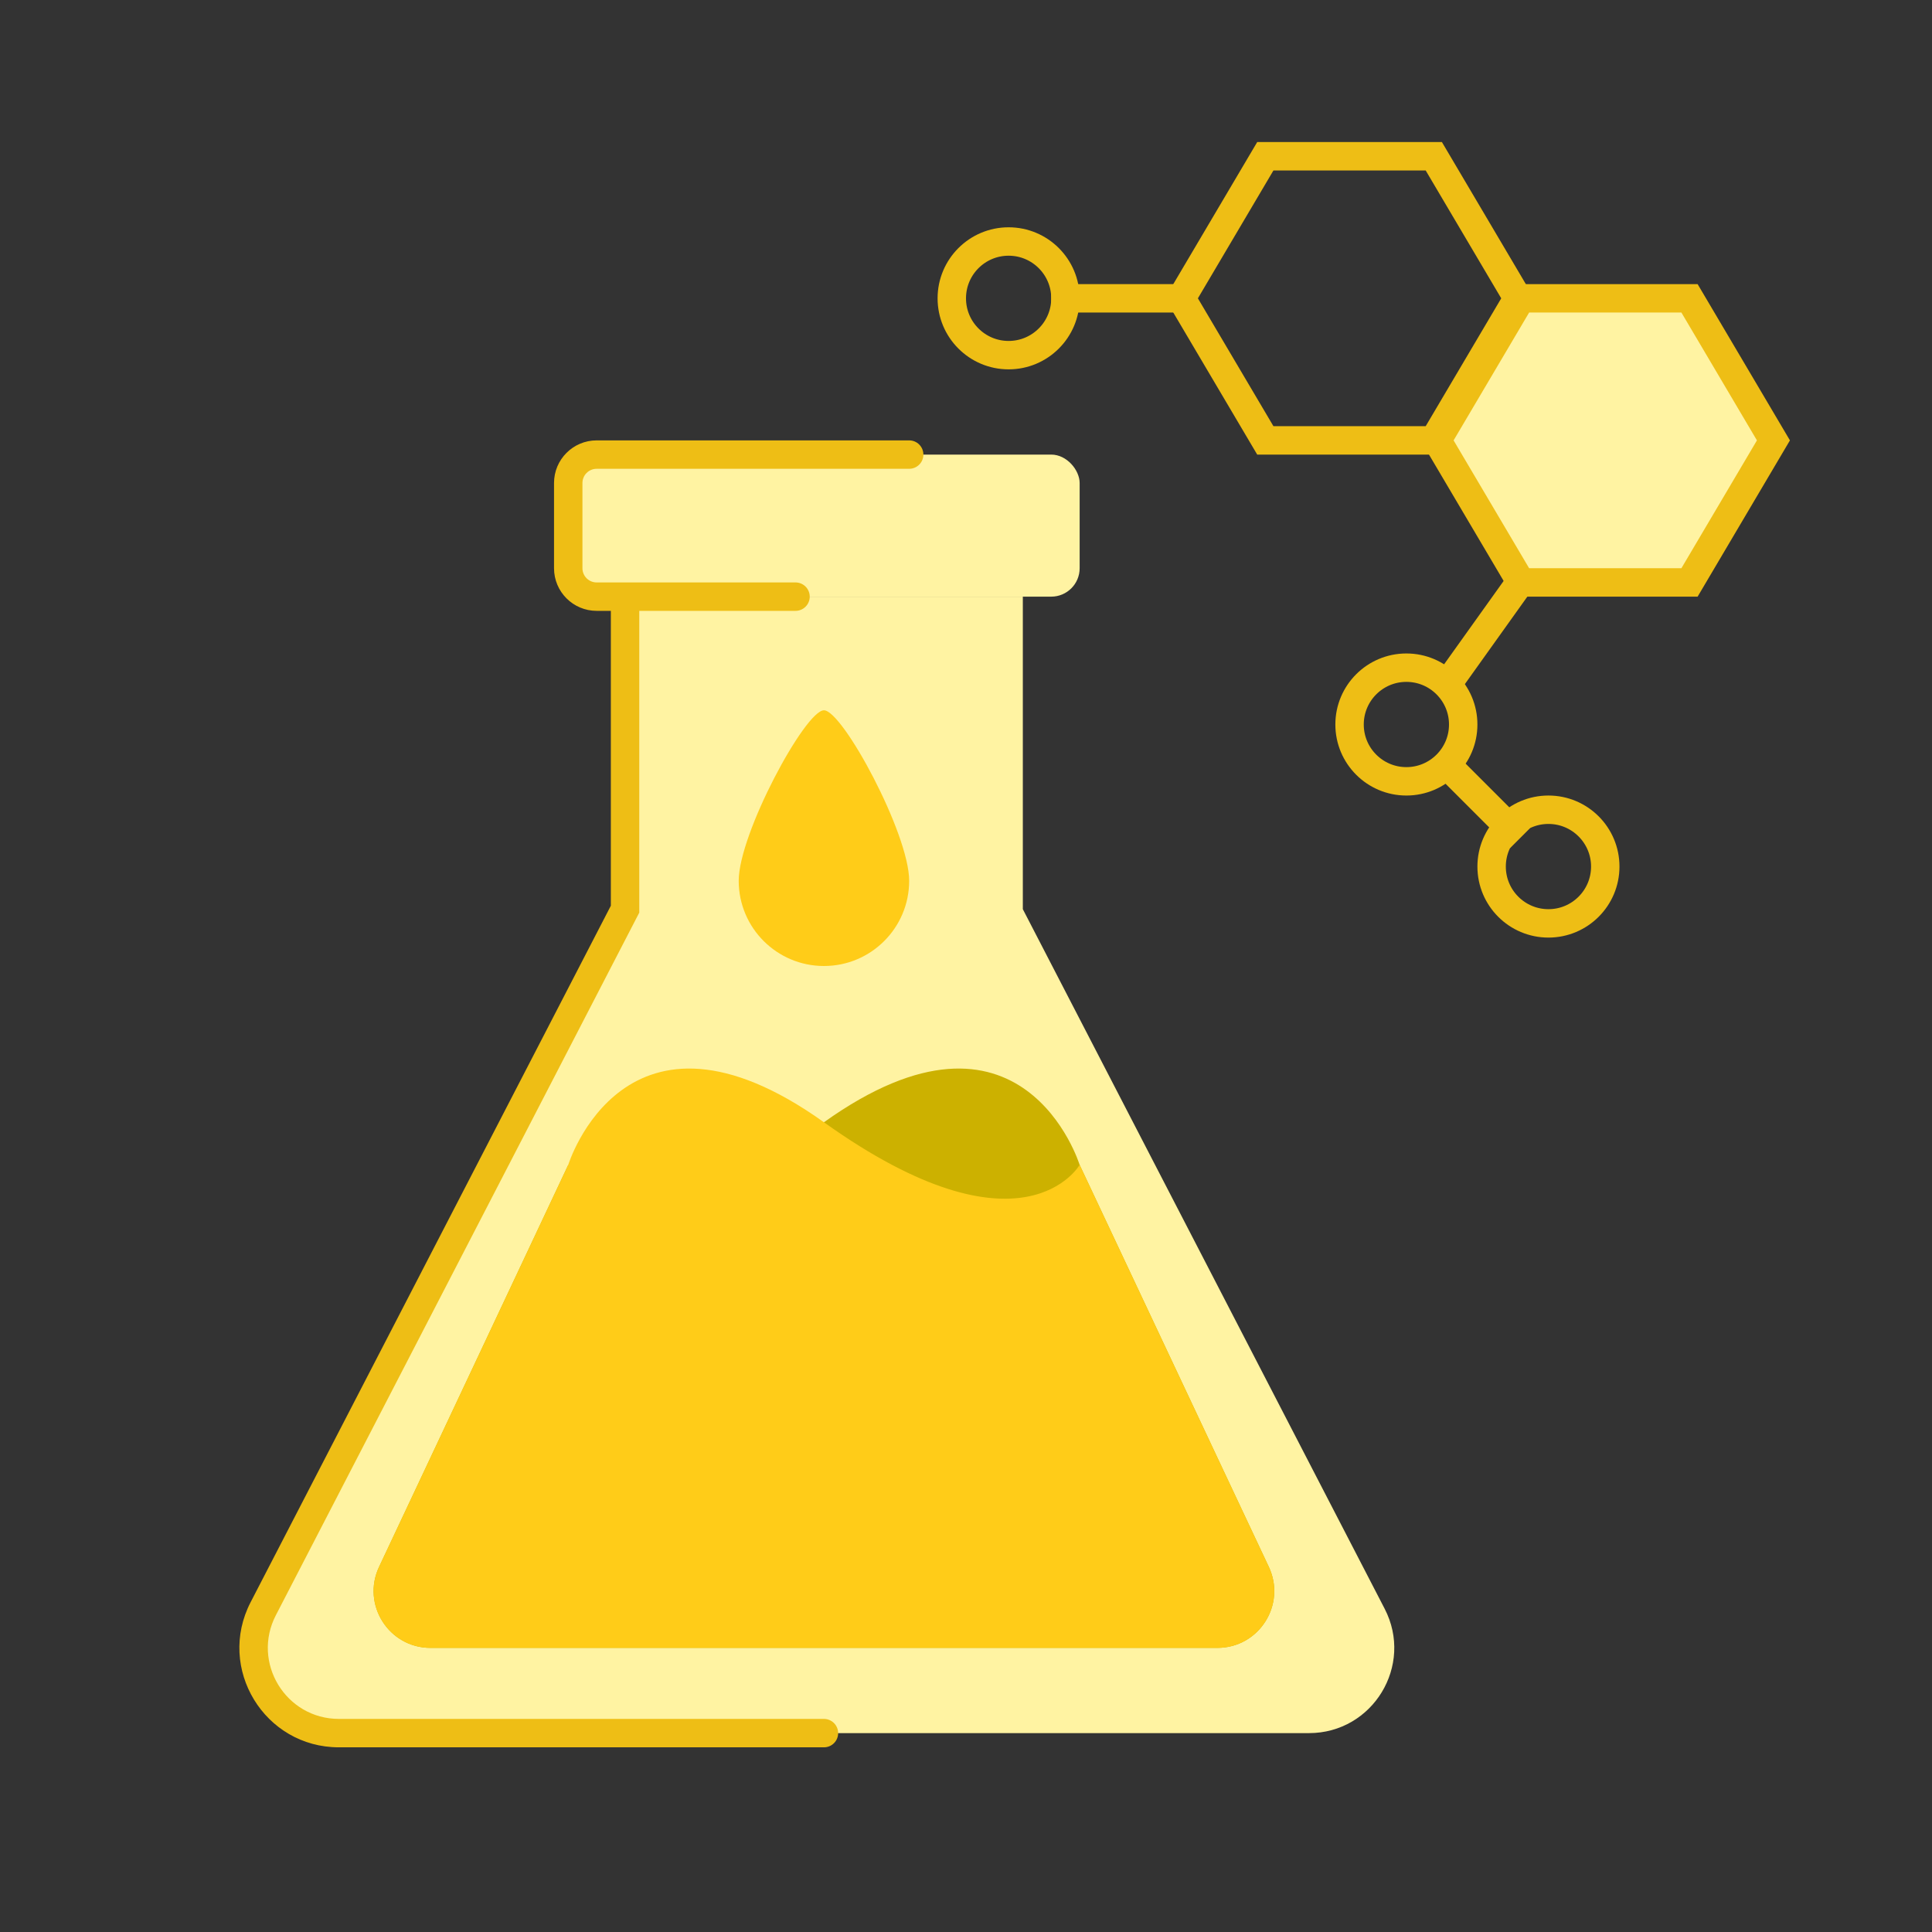 <svg width="68" height="68" viewBox="0 0 68 68" fill="none" xmlns="http://www.w3.org/2000/svg">
<rect x="0" y="0" width="68" height="68" fill="#333333" stroke="none"/>
<rect x="20" y="16" width="18" height="5" rx="1" fill="#FFF3A2"/>
<path d="M22 21H36V32L48.735 56.622C49.768 58.619 48.319 61 46.071 61H11.929C9.681 61 8.232 58.619 9.265 56.622L22 32V21Z" fill="#FFF3A2"/>
<path d="M15.152 58H42.848C44.315 58 45.282 56.475 44.658 55.148L38 41C38 41 36 34.5 29 39.5C22 44.5 20 41 20 41L13.342 55.148C12.718 56.475 13.685 58 15.152 58Z" fill="#CCB100"/>
<path d="M42.848 58H15.152C13.685 58 12.718 56.475 13.342 55.148L20 41C20 41 22 34.5 29 39.5C36 44.5 38 41 38 41L44.658 55.148C45.282 56.475 44.315 58 42.848 58Z" fill="#FFCC18"/>
<path d="M32 31C32 32.657 30.657 34 29 34C27.343 34 26 32.657 26 31C26 29.343 28.343 25 29 25C29.657 25 32 29.343 32 31Z" fill="#FFCC18"/>
<path d="M22 32L22.444 32.23L22.5 32.122V32H22ZM29 61.5C29.276 61.5 29.5 61.276 29.5 61C29.5 60.724 29.276 60.5 29 60.5V61.5ZM32 16.5C32.276 16.5 32.5 16.276 32.5 16C32.5 15.724 32.276 15.5 32 15.5V16.5ZM28 21.5C28.276 21.5 28.5 21.276 28.5 21C28.5 20.724 28.276 20.5 28 20.5V21.5ZM9.265 56.622L8.821 56.392L9.265 56.622ZM21.5 24V32H22.5V24H21.5ZM21.556 31.77L8.821 56.392L9.709 56.851L22.444 32.23L21.556 31.77ZM11.929 61.5H29V60.5H11.929V61.5ZM22.5 24V21H21.5V24H22.5ZM22 20.5H21V21.5H22V20.5ZM20.5 20V17H19.5V20H20.5ZM21 16.5H32V15.5H21V16.5ZM22 21.5H28V20.5H22V21.5ZM20.5 17C20.5 16.724 20.724 16.5 21 16.5V15.5C20.172 15.5 19.5 16.172 19.5 17H20.5ZM21 20.5C20.724 20.5 20.5 20.276 20.5 20H19.5C19.5 20.828 20.172 21.5 21 21.5V20.5ZM8.821 56.392C7.616 58.722 9.306 61.5 11.929 61.5V60.5C10.056 60.5 8.848 58.516 9.709 56.851L8.821 56.392Z" fill="#EEBE15"/>
<path d="M41.581 10.5L44.535 5.5L50.465 5.5L53.419 10.5L50.465 15.5H44.535L41.581 10.5Z" stroke="#EEBE15"/>
<path d="M42 10.5H37" stroke="#EEBE15"/>
<path d="M50.581 15.5L53.535 10.5L59.465 10.5L62.419 15.5L59.465 20.5H53.535L50.581 15.5Z" fill="#FFF3A2" stroke="#EEBE15"/>
<circle cx="35.5" cy="10.5" r="2" stroke="#EEBE15"/>
<circle cx="49.5" cy="25.5" r="2" stroke="#EEBE15"/>
<circle cx="54.5" cy="30.5" r="2" stroke="#EEBE15"/>
<path d="M51 27L53.5 29.5" stroke="#EEBE15"/>
<path d="M53.5 20.5L51 24" stroke="#EEBE15"/>
</svg>